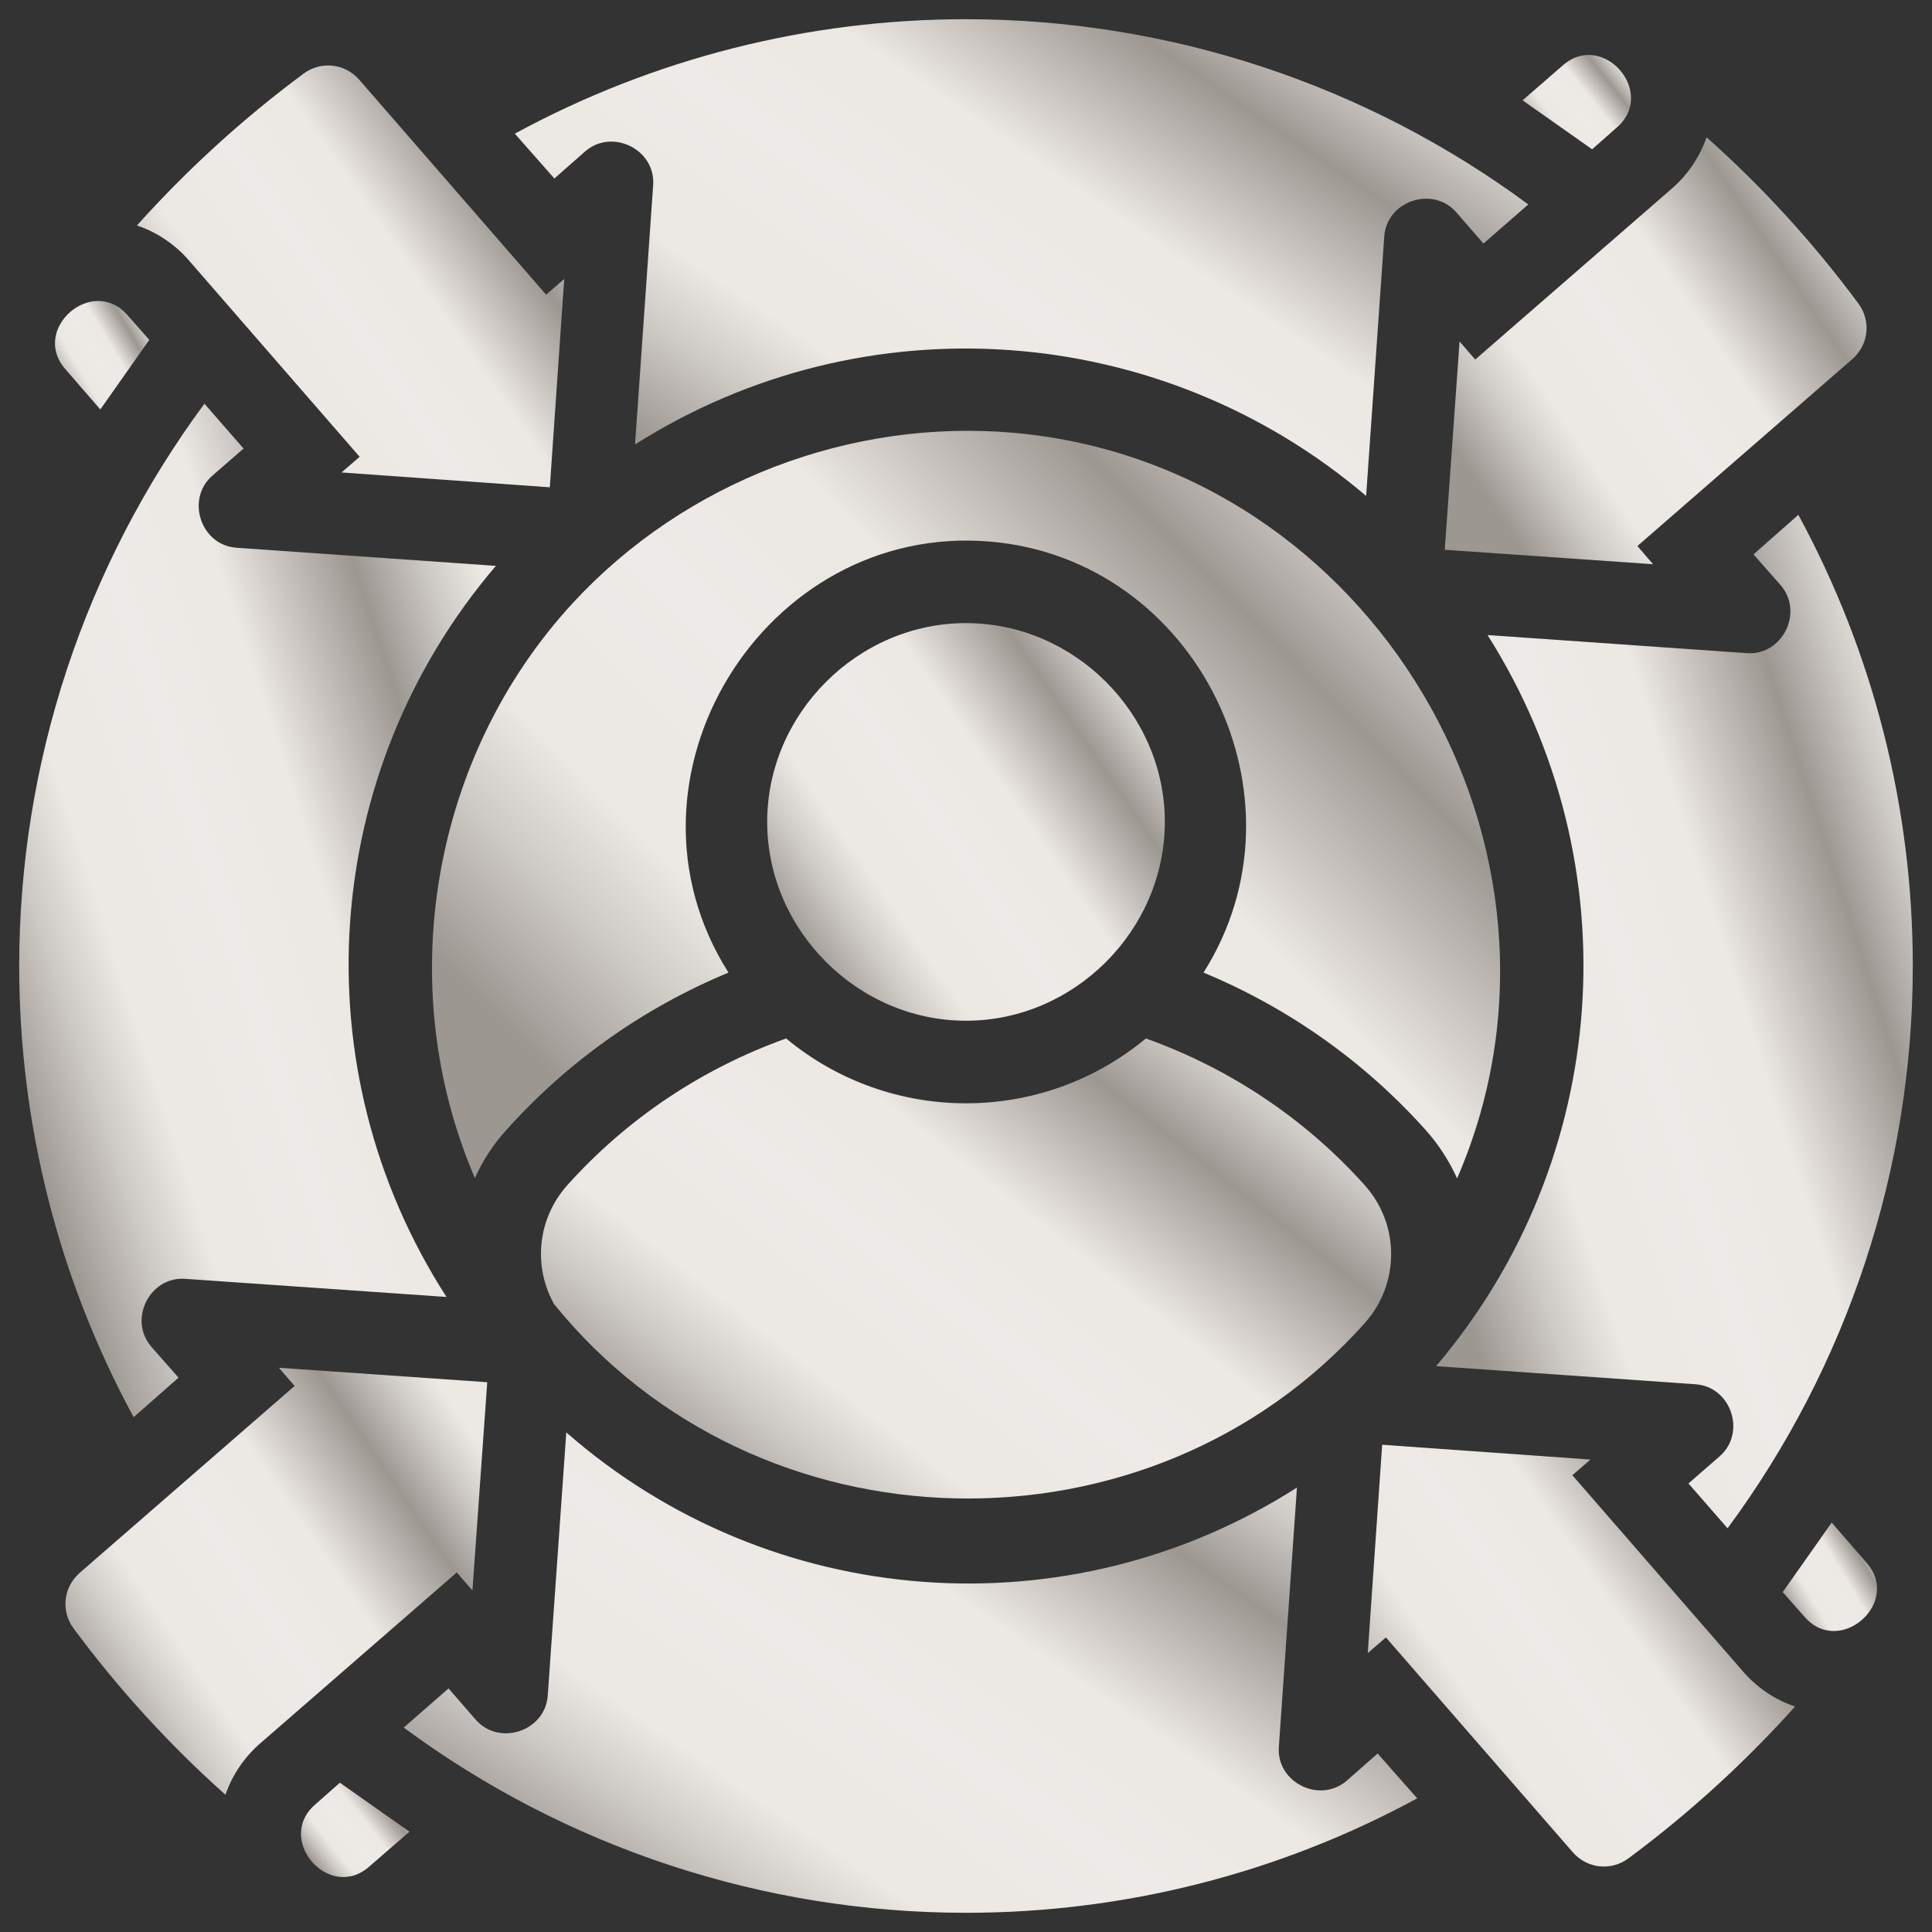 <svg width="66" height="66" viewBox="0 0 66 66" fill="none" xmlns="http://www.w3.org/2000/svg">
<rect x="0" y="0" width="66" height="66" fill="#333333" stroke="none"/>
<path d="M46.627 40.495C47.822 41.831 47.822 43.856 46.627 45.192C39.272 53.447 25.87 53.138 18.924 44.545C18.206 43.252 18.361 41.634 19.373 40.495C21.413 38.217 23.986 36.502 26.855 35.475C30.413 38.429 35.587 38.429 39.145 35.475C42.014 36.502 44.587 38.217 46.627 40.495Z" fill="url(#paint0_linear)"/>
<path d="M33 21.286C36.698 21.286 39.792 24.38 39.792 28.078C39.792 31.777 36.698 34.87 33 34.87C29.302 34.87 26.208 31.777 26.208 28.078C26.208 24.38 29.302 21.286 33 21.286Z" fill="url(#paint1_linear)"/>
<path d="M17.278 38.625C16.842 39.103 16.491 39.652 16.223 40.242C13.397 33.675 14.733 25.828 19.584 20.583C23.409 16.45 29.062 14.284 34.673 14.789C46.866 15.9 54.642 29.02 49.777 40.256C49.509 39.666 49.158 39.116 48.722 38.625C46.627 36.277 44.025 34.434 41.114 33.225C44.897 27.248 40.889 19.106 33.83 18.502C26.095 17.839 20.695 26.616 24.886 33.225C21.975 34.434 19.373 36.277 17.278 38.625Z" fill="url(#paint2_linear)"/>
<path d="M7.252 16.252C6.338 17.053 6.858 18.628 8.081 18.712L16.941 19.331C10.922 26.377 10.233 36.516 15.253 44.306L6.338 43.688C5.114 43.59 4.369 45.08 5.17 46.008L6.098 47.062L4.566 48.413C1.992 43.673 0.656 38.386 0.656 33C0.656 26.081 2.878 19.345 6.984 13.791L8.32 15.323L7.252 16.252Z" fill="url(#paint3_linear)"/>
<path d="M17.587 4.566C22.327 1.992 27.614 0.656 33 0.656C39.919 0.656 46.655 2.878 52.209 6.984L50.677 8.32L49.748 7.252C48.947 6.338 47.372 6.858 47.288 8.081L46.669 16.941C39.623 10.95 29.512 10.231 21.694 15.183L22.312 6.338C22.411 5.114 20.92 4.369 19.992 5.17L18.938 6.098L17.587 4.566Z" fill="url(#paint4_linear)"/>
<path d="M65.344 33C65.344 39.919 63.122 46.655 59.016 52.209L57.68 50.677L58.748 49.748C59.663 48.947 59.142 47.372 57.919 47.288L49.059 46.669C55.05 39.623 55.767 29.512 50.817 21.694L59.663 22.312C60.886 22.41 61.631 20.92 60.83 19.992L59.902 18.938L61.434 17.587C64.008 22.327 65.344 27.614 65.344 33Z" fill="url(#paint5_linear)"/>
<path d="M16.252 58.748C17.053 59.663 18.628 59.142 18.712 57.919L19.345 48.933C26.32 55.036 36.487 55.809 44.306 50.817L43.688 59.663C43.589 60.886 45.08 61.631 46.008 60.83L47.062 59.902L48.413 61.434C43.673 64.008 38.386 65.344 33 65.344C26.081 65.344 19.345 63.122 13.791 59.016L15.323 57.68L16.252 58.748Z" fill="url(#paint6_linear)"/>
<path d="M59.522 57.075C60 57.636 60.619 58.059 61.322 58.298C59.606 60.209 57.694 61.955 55.627 63.486C55.036 63.923 54.22 63.838 53.728 63.276L47.344 55.936L46.725 56.472L47.217 49.355L54.333 49.861L53.714 50.395L59.522 57.075Z" fill="url(#paint7_linear)"/>
<path d="M60.9 54.389L62.574 52.013L63.769 53.391C64.964 54.755 62.841 56.611 61.645 55.233L60.9 54.389Z" fill="url(#paint8_linear)"/>
<path d="M9.53 46.725L16.645 47.219L16.139 54.334L15.605 53.717L8.925 59.525C8.363 60.003 7.941 60.62 7.702 61.311C5.789 59.609 4.045 57.697 2.513 55.629C2.077 55.039 2.161 54.223 2.723 53.731L10.064 47.347L9.53 46.725Z" fill="url(#paint9_linear)"/>
<path d="M12.609 63.769C11.245 64.966 9.389 62.841 10.767 61.645L11.611 60.9L13.988 62.574L12.609 63.769Z" fill="url(#paint10_linear)"/>
<path d="M12.286 15.605L6.478 8.925C6 8.364 5.381 7.941 4.678 7.702C6.394 5.79 8.306 4.045 10.373 2.514C10.964 2.077 11.78 2.162 12.272 2.723L18.656 10.066L19.275 9.53L18.783 16.647L11.667 16.14L12.286 15.605Z" fill="url(#paint11_linear)"/>
<path d="M5.1 11.611L3.427 13.988L2.231 12.609C1.036 11.245 3.159 9.389 4.355 10.767L5.1 11.611Z" fill="url(#paint12_linear)"/>
<path d="M53.391 2.231C54.755 1.035 56.611 3.159 55.233 4.355L54.389 5.1L52.013 3.427L53.391 2.231Z" fill="url(#paint13_linear)"/>
<path d="M56.47 19.275L49.355 18.781L49.861 11.666L50.395 12.283L57.075 6.475C57.638 5.997 58.059 5.38 58.298 4.689C60.211 6.391 61.955 8.303 63.487 10.371C63.923 10.961 63.839 11.777 63.277 12.269L55.936 18.653L56.47 19.275Z" fill="url(#paint14_linear)"/>
<defs>
<linearGradient id="paint0_linear" x1="20.479" y1="48.004" x2="44.744" y2="17.095" gradientUnits="userSpaceOnUse">
<stop stop-color="#9D9792"/>
<stop offset="0.08" stop-color="#CECAC5"/>
<stop offset="0.14" stop-color="#ECE8E3"/>
<stop offset="0.26" stop-color="#EDEAE7"/>
<stop offset="0.36" stop-color="#ECE8E3"/>
<stop offset="0.49" stop-color="#9D9792"/>
<stop offset="0.56" stop-color="#CECAC5"/>
<stop offset="0.61" stop-color="#ECE8E3"/>
<stop offset="0.72" stop-color="#EDEAE7"/>
<stop offset="0.84" stop-color="#ECE8E3"/>
<stop offset="1" stop-color="#9D9792"/>
</linearGradient>
<linearGradient id="paint1_linear" x1="27.143" y1="32.115" x2="47.321" y2="18.207" gradientUnits="userSpaceOnUse">
<stop stop-color="#9D9792"/>
<stop offset="0.08" stop-color="#CECAC5"/>
<stop offset="0.14" stop-color="#ECE8E3"/>
<stop offset="0.26" stop-color="#EDEAE7"/>
<stop offset="0.36" stop-color="#ECE8E3"/>
<stop offset="0.49" stop-color="#9D9792"/>
<stop offset="0.56" stop-color="#CECAC5"/>
<stop offset="0.61" stop-color="#ECE8E3"/>
<stop offset="0.72" stop-color="#EDEAE7"/>
<stop offset="0.84" stop-color="#ECE8E3"/>
<stop offset="1" stop-color="#9D9792"/>
</linearGradient>
<linearGradient id="paint2_linear" x1="17.269" y1="35.077" x2="57.856" y2="-4.894" gradientUnits="userSpaceOnUse">
<stop stop-color="#9D9792"/>
<stop offset="0.08" stop-color="#CECAC5"/>
<stop offset="0.14" stop-color="#ECE8E3"/>
<stop offset="0.26" stop-color="#EDEAE7"/>
<stop offset="0.36" stop-color="#ECE8E3"/>
<stop offset="0.49" stop-color="#9D9792"/>
<stop offset="0.56" stop-color="#CECAC5"/>
<stop offset="0.61" stop-color="#ECE8E3"/>
<stop offset="0.72" stop-color="#EDEAE7"/>
<stop offset="0.84" stop-color="#ECE8E3"/>
<stop offset="1" stop-color="#9D9792"/>
</linearGradient>
<linearGradient id="paint3_linear" x1="1.777" y1="41.391" x2="34.064" y2="30.923" gradientUnits="userSpaceOnUse">
<stop stop-color="#9D9792"/>
<stop offset="0.08" stop-color="#CECAC5"/>
<stop offset="0.14" stop-color="#ECE8E3"/>
<stop offset="0.26" stop-color="#EDEAE7"/>
<stop offset="0.36" stop-color="#ECE8E3"/>
<stop offset="0.49" stop-color="#9D9792"/>
<stop offset="0.56" stop-color="#CECAC5"/>
<stop offset="0.61" stop-color="#ECE8E3"/>
<stop offset="0.72" stop-color="#EDEAE7"/>
<stop offset="0.84" stop-color="#ECE8E3"/>
<stop offset="1" stop-color="#9D9792"/>
</linearGradient>
<linearGradient id="paint4_linear" x1="19.971" y1="13.638" x2="44.071" y2="-21.681" gradientUnits="userSpaceOnUse">
<stop stop-color="#9D9792"/>
<stop offset="0.08" stop-color="#CECAC5"/>
<stop offset="0.14" stop-color="#ECE8E3"/>
<stop offset="0.26" stop-color="#EDEAE7"/>
<stop offset="0.36" stop-color="#ECE8E3"/>
<stop offset="0.49" stop-color="#9D9792"/>
<stop offset="0.56" stop-color="#CECAC5"/>
<stop offset="0.61" stop-color="#ECE8E3"/>
<stop offset="0.72" stop-color="#EDEAE7"/>
<stop offset="0.84" stop-color="#ECE8E3"/>
<stop offset="1" stop-color="#9D9792"/>
</linearGradient>
<linearGradient id="paint5_linear" x1="50.18" y1="45.188" x2="82.467" y2="34.72" gradientUnits="userSpaceOnUse">
<stop stop-color="#9D9792"/>
<stop offset="0.08" stop-color="#CECAC5"/>
<stop offset="0.14" stop-color="#ECE8E3"/>
<stop offset="0.26" stop-color="#EDEAE7"/>
<stop offset="0.36" stop-color="#ECE8E3"/>
<stop offset="0.49" stop-color="#9D9792"/>
<stop offset="0.56" stop-color="#CECAC5"/>
<stop offset="0.61" stop-color="#ECE8E3"/>
<stop offset="0.72" stop-color="#EDEAE7"/>
<stop offset="0.84" stop-color="#ECE8E3"/>
<stop offset="1" stop-color="#9D9792"/>
</linearGradient>
<linearGradient id="paint6_linear" x1="16.174" y1="62.016" x2="40.529" y2="26.598" gradientUnits="userSpaceOnUse">
<stop stop-color="#9D9792"/>
<stop offset="0.08" stop-color="#CECAC5"/>
<stop offset="0.14" stop-color="#ECE8E3"/>
<stop offset="0.26" stop-color="#EDEAE7"/>
<stop offset="0.36" stop-color="#ECE8E3"/>
<stop offset="0.49" stop-color="#9D9792"/>
<stop offset="0.56" stop-color="#CECAC5"/>
<stop offset="0.61" stop-color="#ECE8E3"/>
<stop offset="0.72" stop-color="#EDEAE7"/>
<stop offset="0.84" stop-color="#ECE8E3"/>
<stop offset="1" stop-color="#9D9792"/>
</linearGradient>
<linearGradient id="paint7_linear" x1="47.73" y1="60.842" x2="69.23" y2="45.828" gradientUnits="userSpaceOnUse">
<stop stop-color="#9D9792"/>
<stop offset="0.08" stop-color="#CECAC5"/>
<stop offset="0.14" stop-color="#ECE8E3"/>
<stop offset="0.26" stop-color="#EDEAE7"/>
<stop offset="0.36" stop-color="#ECE8E3"/>
<stop offset="0.49" stop-color="#9D9792"/>
<stop offset="0.56" stop-color="#CECAC5"/>
<stop offset="0.61" stop-color="#ECE8E3"/>
<stop offset="0.72" stop-color="#EDEAE7"/>
<stop offset="0.84" stop-color="#ECE8E3"/>
<stop offset="1" stop-color="#9D9792"/>
</linearGradient>
<linearGradient id="paint8_linear" x1="61.122" y1="54.967" x2="66.316" y2="51.853" gradientUnits="userSpaceOnUse">
<stop stop-color="#9D9792"/>
<stop offset="0.08" stop-color="#CECAC5"/>
<stop offset="0.14" stop-color="#ECE8E3"/>
<stop offset="0.26" stop-color="#EDEAE7"/>
<stop offset="0.36" stop-color="#ECE8E3"/>
<stop offset="0.49" stop-color="#9D9792"/>
<stop offset="0.56" stop-color="#CECAC5"/>
<stop offset="0.61" stop-color="#ECE8E3"/>
<stop offset="0.72" stop-color="#EDEAE7"/>
<stop offset="0.84" stop-color="#ECE8E3"/>
<stop offset="1" stop-color="#9D9792"/>
</linearGradient>
<linearGradient id="paint9_linear" x1="3.227" y1="58.353" x2="24.797" y2="43.663" gradientUnits="userSpaceOnUse">
<stop stop-color="#9D9792"/>
<stop offset="0.08" stop-color="#CECAC5"/>
<stop offset="0.14" stop-color="#ECE8E3"/>
<stop offset="0.26" stop-color="#EDEAE7"/>
<stop offset="0.36" stop-color="#ECE8E3"/>
<stop offset="0.49" stop-color="#9D9792"/>
<stop offset="0.56" stop-color="#CECAC5"/>
<stop offset="0.61" stop-color="#ECE8E3"/>
<stop offset="0.72" stop-color="#EDEAE7"/>
<stop offset="0.84" stop-color="#ECE8E3"/>
<stop offset="1" stop-color="#9D9792"/>
</linearGradient>
<linearGradient id="paint10_linear" x1="10.537" y1="63.469" x2="15.524" y2="59.517" gradientUnits="userSpaceOnUse">
<stop stop-color="#9D9792"/>
<stop offset="0.08" stop-color="#CECAC5"/>
<stop offset="0.14" stop-color="#ECE8E3"/>
<stop offset="0.26" stop-color="#EDEAE7"/>
<stop offset="0.36" stop-color="#ECE8E3"/>
<stop offset="0.49" stop-color="#9D9792"/>
<stop offset="0.56" stop-color="#CECAC5"/>
<stop offset="0.61" stop-color="#ECE8E3"/>
<stop offset="0.72" stop-color="#EDEAE7"/>
<stop offset="0.84" stop-color="#ECE8E3"/>
<stop offset="1" stop-color="#9D9792"/>
</linearGradient>
<linearGradient id="paint11_linear" x1="5.683" y1="13.724" x2="27.184" y2="-1.288" gradientUnits="userSpaceOnUse">
<stop stop-color="#9D9792"/>
<stop offset="0.08" stop-color="#CECAC5"/>
<stop offset="0.14" stop-color="#ECE8E3"/>
<stop offset="0.26" stop-color="#EDEAE7"/>
<stop offset="0.36" stop-color="#ECE8E3"/>
<stop offset="0.49" stop-color="#9D9792"/>
<stop offset="0.56" stop-color="#CECAC5"/>
<stop offset="0.61" stop-color="#ECE8E3"/>
<stop offset="0.72" stop-color="#EDEAE7"/>
<stop offset="0.84" stop-color="#ECE8E3"/>
<stop offset="1" stop-color="#9D9792"/>
</linearGradient>
<linearGradient id="paint12_linear" x1="2.1" y1="13.236" x2="7.294" y2="10.123" gradientUnits="userSpaceOnUse">
<stop stop-color="#9D9792"/>
<stop offset="0.08" stop-color="#CECAC5"/>
<stop offset="0.14" stop-color="#ECE8E3"/>
<stop offset="0.26" stop-color="#EDEAE7"/>
<stop offset="0.36" stop-color="#ECE8E3"/>
<stop offset="0.49" stop-color="#9D9792"/>
<stop offset="0.56" stop-color="#CECAC5"/>
<stop offset="0.61" stop-color="#ECE8E3"/>
<stop offset="0.72" stop-color="#EDEAE7"/>
<stop offset="0.84" stop-color="#ECE8E3"/>
<stop offset="1" stop-color="#9D9792"/>
</linearGradient>
<linearGradient id="paint13_linear" x1="52.267" y1="4.446" x2="57.254" y2="0.494" gradientUnits="userSpaceOnUse">
<stop stop-color="#9D9792"/>
<stop offset="0.08" stop-color="#CECAC5"/>
<stop offset="0.14" stop-color="#ECE8E3"/>
<stop offset="0.26" stop-color="#EDEAE7"/>
<stop offset="0.36" stop-color="#ECE8E3"/>
<stop offset="0.49" stop-color="#9D9792"/>
<stop offset="0.56" stop-color="#CECAC5"/>
<stop offset="0.61" stop-color="#ECE8E3"/>
<stop offset="0.72" stop-color="#EDEAE7"/>
<stop offset="0.84" stop-color="#ECE8E3"/>
<stop offset="1" stop-color="#9D9792"/>
</linearGradient>
<linearGradient id="paint14_linear" x1="50.346" y1="16.317" x2="71.917" y2="1.627" gradientUnits="userSpaceOnUse">
<stop stop-color="#9D9792"/>
<stop offset="0.08" stop-color="#CECAC5"/>
<stop offset="0.14" stop-color="#ECE8E3"/>
<stop offset="0.26" stop-color="#EDEAE7"/>
<stop offset="0.36" stop-color="#ECE8E3"/>
<stop offset="0.49" stop-color="#9D9792"/>
<stop offset="0.56" stop-color="#CECAC5"/>
<stop offset="0.61" stop-color="#ECE8E3"/>
<stop offset="0.72" stop-color="#EDEAE7"/>
<stop offset="0.84" stop-color="#ECE8E3"/>
<stop offset="1" stop-color="#9D9792"/>
</linearGradient>
</defs>
</svg>
